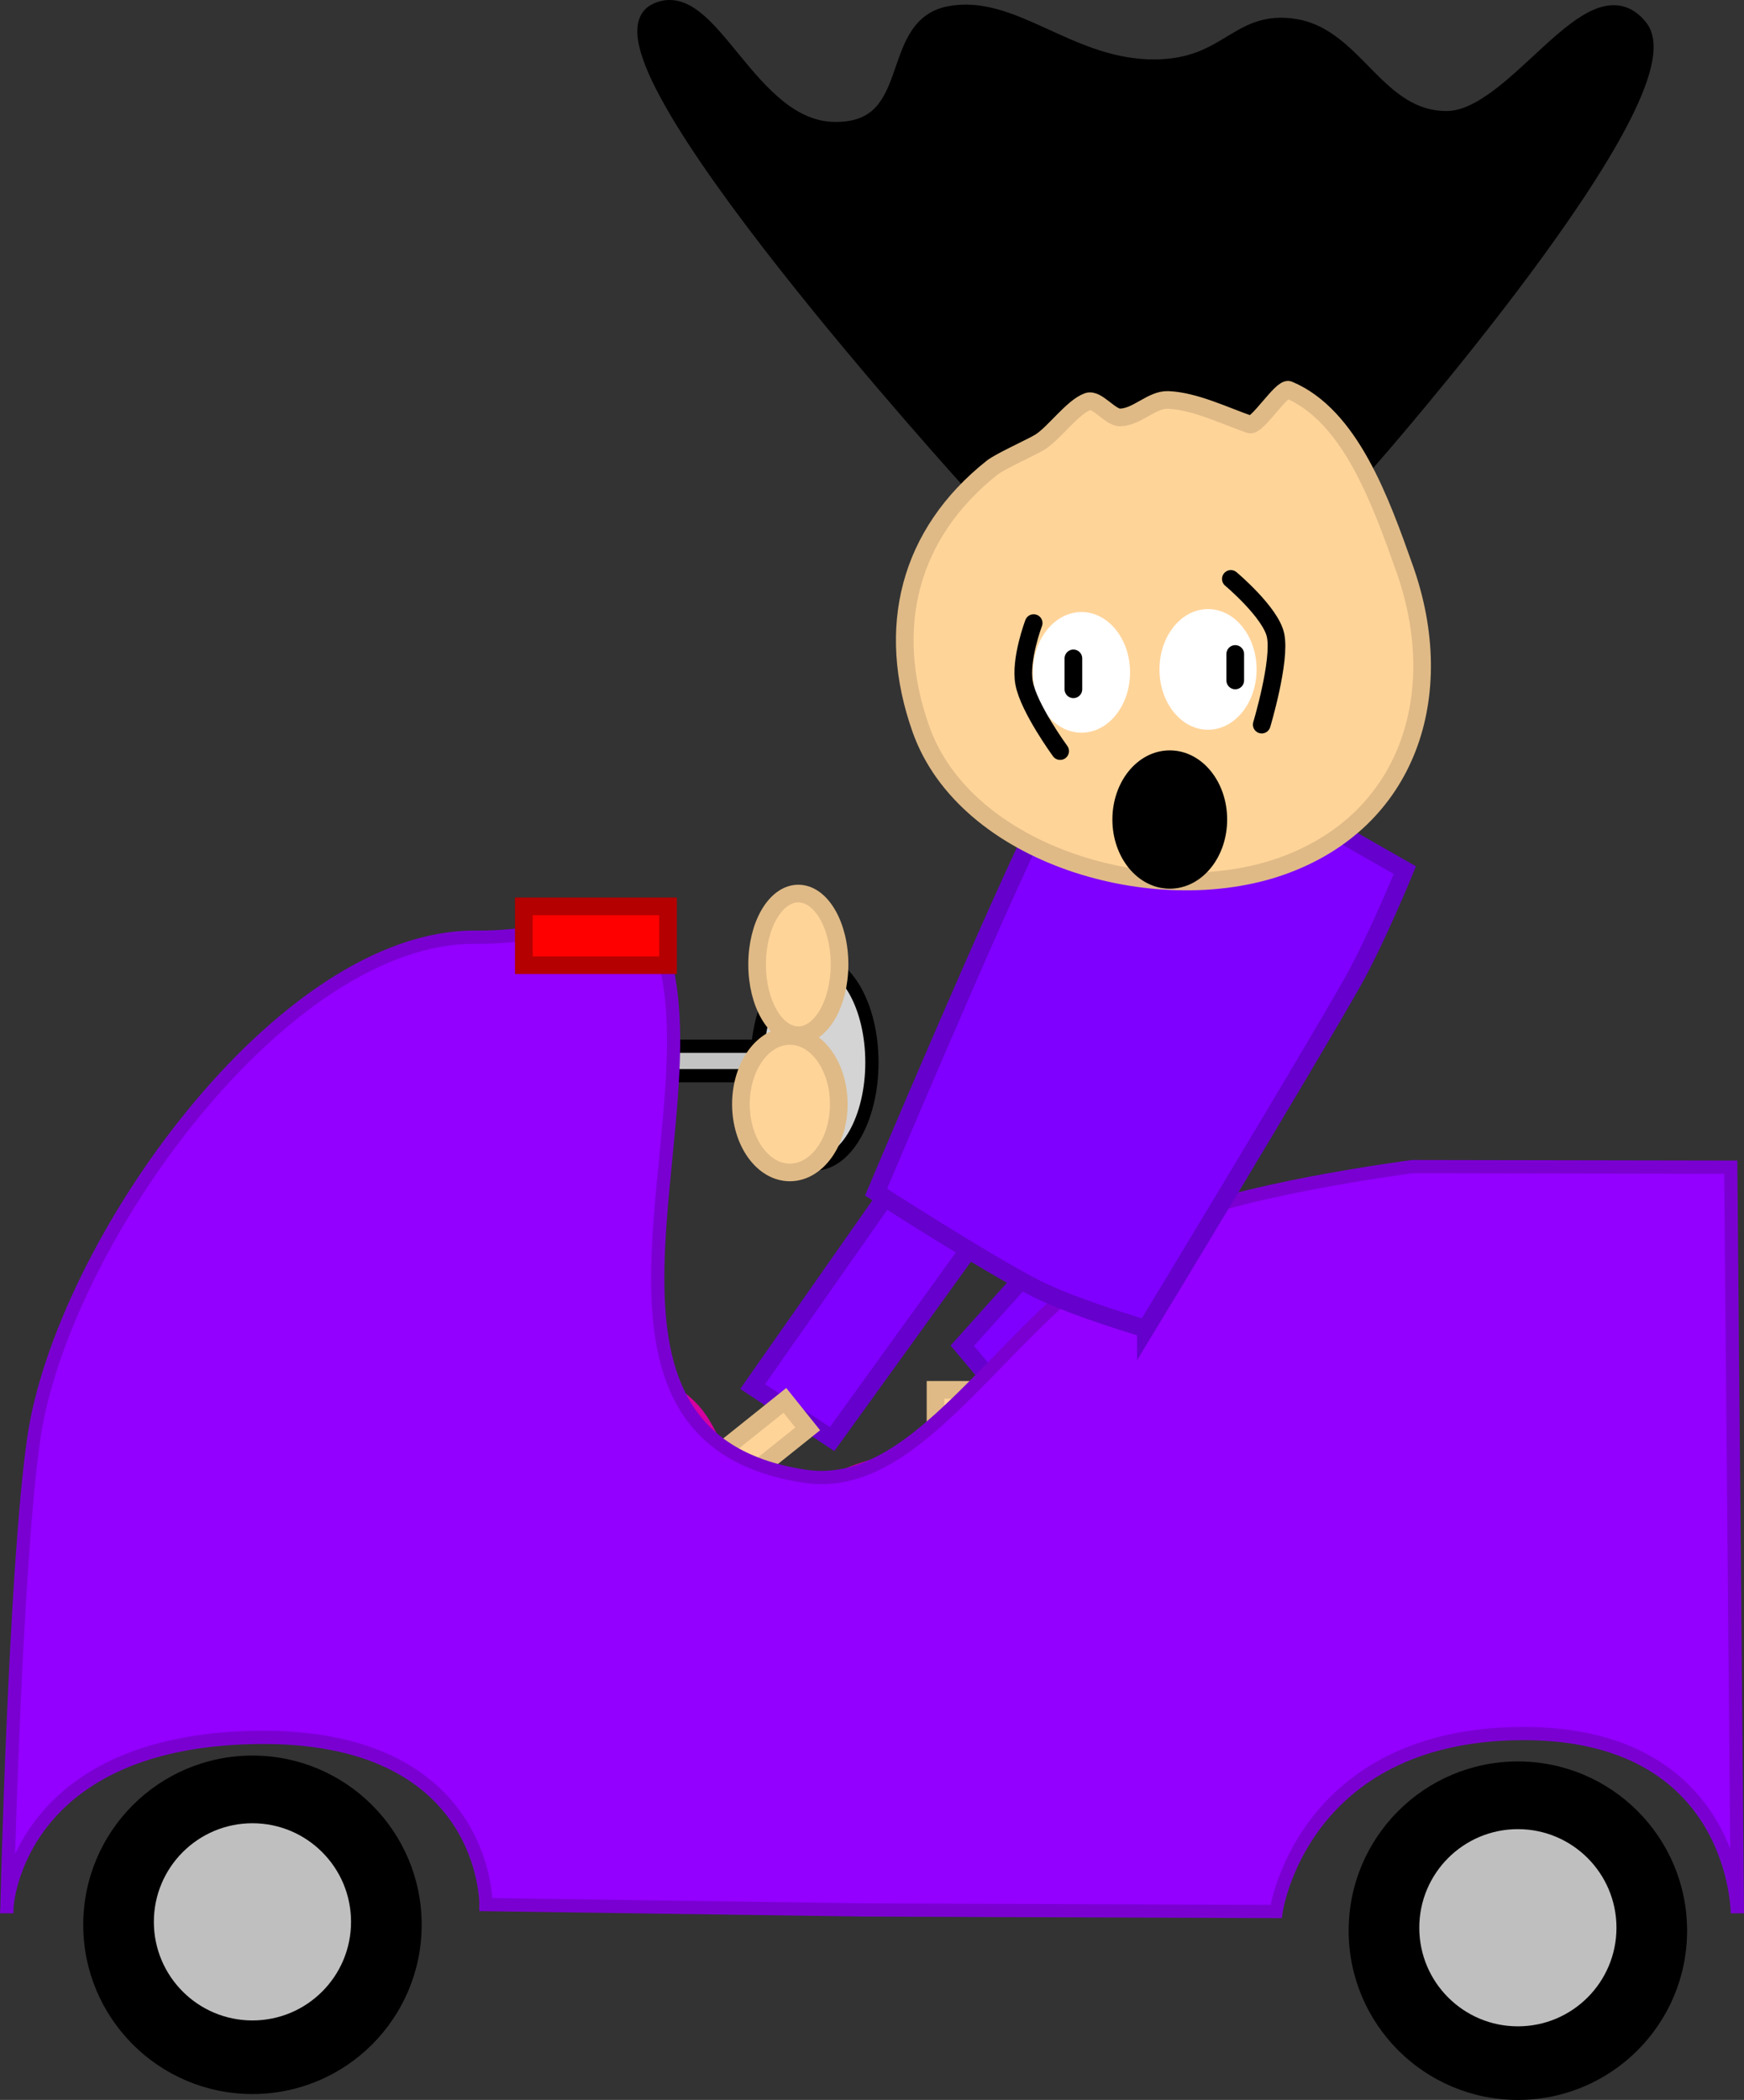 <svg version="1.1" xmlns="http://www.w3.org/2000/svg" xmlns:xlink="http://www.w3.org/1999/xlink" width="197.541" height="237.83" viewBox="0,0,197.541,237.83"><rect x="0" y="0" width="197.541" height="237.83" fill="#333333" stroke="none"/><g transform="translate(-195.564,-59.569)"><g data-paper-data="{&quot;isPaintingLayer&quot;:true}" fill-rule="nonzero" stroke-linejoin="miter" stroke-miterlimit="10" stroke-dasharray="" stroke-dashoffset="0" style="mix-blend-mode: normal"><path d="M306.062,114.676c0,0 -45.03,-49.432 -36.152,-53.746c6.118,-2.973 10.336,13.346 20.201,13.449c9.865,0.103 5.891,-11.692 12.938,-13.103c7.047,-1.411 13.309,5.669 22.493,6.008c9.184,0.339 10.008,-5.73 16.785,-4.558c6.777,1.172 9.209,10.42 17.095,10.416c7.886,-0.004 16.412,-17.126 21.798,-10.435c5.914,7.347 -30.658,48.969 -30.658,48.969z" fill="#000000" stroke="#000000" stroke-width="2" stroke-linecap="butt"/><path d="M310.227,194.26l-20.407,28.293l-9.005,-5.948l18.251,-26.045z" data-paper-data="{&quot;index&quot;:null}" fill="#7f00ff" stroke="#6600cc" stroke-width="2" stroke-linecap="round"/><path d="M301.531,227.771v-10.792h7v10.792z" data-paper-data="{&quot;index&quot;:null}" fill="#ffd499" stroke="#dfba86" stroke-width="2" stroke-linecap="butt"/><path d="M277.637,223.642l6.83,-5.469l2.583,3.225l-6.83,5.469z" data-paper-data="{&quot;index&quot;:null}" fill="#ffd499" stroke="#dfba86" stroke-width="2" stroke-linecap="butt"/><path d="M256.066,220.192l9.875,-6.156c0,0 6.158,2.897 8.456,5.932c2.719,3.591 4.9,11.707 4.9,11.707l-9.239,6.996z" data-paper-data="{&quot;index&quot;:null}" fill="#ff00bf" stroke="#d5009f" stroke-width="2" stroke-linecap="butt"/><path d="M287.019,240.021l1.054,-11.589c0,0 6.027,-3.161 9.833,-3.161c4.504,0 12.292,3.161 12.292,3.161v11.589z" data-paper-data="{&quot;index&quot;:null}" fill="#ff00bf" stroke="#d5009f" stroke-width="2" stroke-linecap="butt"/><path d="M332.916,191.722l-20.021,30.185l-8.336,-9.925l16.991,-18.925z" data-paper-data="{&quot;index&quot;:null}" fill="#7f00ff" stroke="#6600cc" stroke-width="2" stroke-linecap="round"/><g stroke="#000000" stroke-width="1.5" stroke-linecap="butt"><path d="M264.992,181.399v-3.333h20v3.333z" fill="#c3c3c3"/><path d="M294.325,179.899c0,6.351 -2.91,11.5 -6.5,11.5c-3.59,0 -6.5,-5.149 -6.5,-11.5c0,-6.351 2.91,-11.5 6.5,-11.5c3.59,0 6.5,5.149 6.5,11.5z" fill="#d4d4d4"/></g><path d="M196.354,275.511c0,0 0.904,-38.285 3.035,-53.017c3.161,-21.847 28.061,-57.046 50.134,-56.781c10.648,0.128 19.138,-5.015 21.215,2.189c5.495,19.052 -12.56,54.526 15.949,58.859c13.854,2.106 22.879,-18.905 40.256,-28.263c7.601,-4.094 28.62,-6.8 28.62,-6.8l36.041,0.063l0.75,84.5c0,0 -0.038,-20.524 -24.498,-20.356c-24.925,0.171 -27.751,20.156 -27.751,20.156l-46.753,-0.179l-42.744,-0.605c0,0 0.221,-19.441 -26.259,-18.931c-27.011,0.521 -27.996,19.165 -27.996,19.165z" fill="#9300ff" stroke="#7a00d2" stroke-width="1.5" stroke-linecap="butt"/><g stroke="none" stroke-linecap="butt"><path d="M204.992,277.566c0,-10.585 8.581,-19.167 19.167,-19.167c10.585,0 19.167,8.581 19.167,19.167c0,10.585 -8.581,19.167 -19.167,19.167c-10.585,0 -19.167,-8.581 -19.167,-19.167z" fill="#000000" stroke-width="NaN"/><path d="M212.992,277.232c0,-6.167 4.999,-11.167 11.167,-11.167c6.167,0 11.167,4.999 11.167,11.167c0,6.167 -4.999,11.167 -11.167,11.167c-6.167,0 -11.167,-4.999 -11.167,-11.167z" fill="#bfbfbf" stroke-width="0"/></g><g stroke="none" stroke-linecap="butt"><path d="M348.325,278.232c0,-10.585 8.581,-19.167 19.167,-19.167c10.585,0 19.167,8.581 19.167,19.167c0,10.585 -8.581,19.167 -19.167,19.167c-10.585,0 -19.167,-8.581 -19.167,-19.167z" fill="#000000" stroke-width="NaN"/><path d="M356.325,277.899c0,-6.167 4.999,-11.167 11.167,-11.167c6.167,0 11.167,4.999 11.167,11.167c0,6.167 -4.999,11.167 -11.167,11.167c-6.167,0 -11.167,-4.999 -11.167,-11.167z" fill="#bfbfbf" stroke-width="0"/></g><path d="M325.352,210.054c0,0 -8.065,-2.342 -12.437,-4.554c-5.537,-2.802 -18.123,-10.909 -18.123,-10.909c0,0 13.853,-32.875 18.943,-42.934c2.998,-5.925 8.8,-11.894 8.8,-11.894l32.155,18.357c0,0 -3.261,7.963 -5.895,12.624c-5.226,9.252 -23.443,39.31 -23.443,39.31z" data-paper-data="{&quot;index&quot;:null}" fill="#7f00ff" stroke="#6600cc" stroke-width="2" stroke-linecap="butt"/><path d="M354.66,123.971c5.075,14.311 0.391,28.62 -13.92,33.695c-14.311,5.075 -35.784,-1.195 -40.859,-15.505c-4.072,-11.482 -1.368,-22.137 8.058,-29.624c0.896,-0.711 4.407,-2.282 5.401,-2.885c1.583,-0.961 3.702,-3.986 5.439,-4.602c1.031,-0.366 2.54,1.822 3.657,1.797c1.965,-0.044 3.584,-2.058 5.451,-1.979c3.041,0.13 6.414,1.8 9.236,2.773c0.826,0.284 3.632,-4.243 4.421,-3.911c6.966,2.932 10.406,12.598 13.116,20.241z" data-paper-data="{&quot;index&quot;:null}" fill="#ffd499" stroke="#dfba86" stroke-width="2" stroke-linecap="butt"/><path d="M290.656,168.792c0,4.43 -2.089,8.021 -4.667,8.021c-2.577,0 -4.667,-3.591 -4.667,-8.021c0,-4.43 2.089,-8.021 4.667,-8.021c2.577,0 4.667,3.591 4.667,8.021z" data-paper-data="{&quot;index&quot;:null}" fill="#ffd499" stroke="#dfba86" stroke-width="2" stroke-linecap="butt"/><path d="M290.572,184.625c0,4.269 -2.481,7.729 -5.542,7.729c-3.061,0 -5.542,-3.46 -5.542,-7.729c0,-4.269 2.481,-7.729 5.542,-7.729c3.061,0 5.542,3.46 5.542,7.729z" data-paper-data="{&quot;index&quot;:null}" fill="#ffd499" stroke="#dfba86" stroke-width="2" stroke-linecap="butt"/><path d="M254.896,168.886v-6.667h16.333v6.667z" fill="#ff0000" stroke="#b40000" stroke-width="2" stroke-linecap="butt"/><path d="M318.063,128.886c3.038,0 5.5,3.059 5.5,6.833c0,3.774 -2.462,6.833 -5.5,6.833c-3.038,0 -5.5,-3.059 -5.5,-6.833c0,-3.774 2.462,-6.833 5.5,-6.833z" fill="#ffffff" stroke="none" stroke-width="0" stroke-linecap="butt"/><path d="M315.646,144.636c0,0 -3.571,-4.889 -4.084,-7.712c-0.485,-2.669 1.084,-6.788 1.084,-6.788" fill="none" stroke="#000000" stroke-width="2" stroke-linecap="round"/><path d="M332.396,128.552c3.038,0 5.5,3.059 5.5,6.833c0,3.774 -2.462,6.833 -5.5,6.833c-3.038,0 -5.5,-3.059 -5.5,-6.833c0,-3.774 2.462,-6.833 5.5,-6.833z" fill="#ffffff" stroke="none" stroke-width="0" stroke-linecap="butt"/><path d="M317.146,134.136v3.5" fill="none" stroke="#000000" stroke-width="2" stroke-linecap="round"/><path d="M335.479,133.636v3" fill="none" stroke="#000000" stroke-width="2" stroke-linecap="round"/><path d="M334.979,125.136c0,0 4.516,3.79 5.065,6.38c0.611,2.879 -1.565,10.12 -1.565,10.12" fill="none" stroke="#000000" stroke-width="2" stroke-linecap="round"/><path d="M333.563,152.386c0,3.774 -2.462,6.833 -5.5,6.833c-3.038,0 -5.5,-3.059 -5.5,-6.833c0,-3.774 2.462,-6.833 5.5,-6.833c3.038,0 5.5,3.059 5.5,6.833z" fill="#000000" stroke="#000000" stroke-width="2" stroke-linecap="butt"/></g></g></svg>